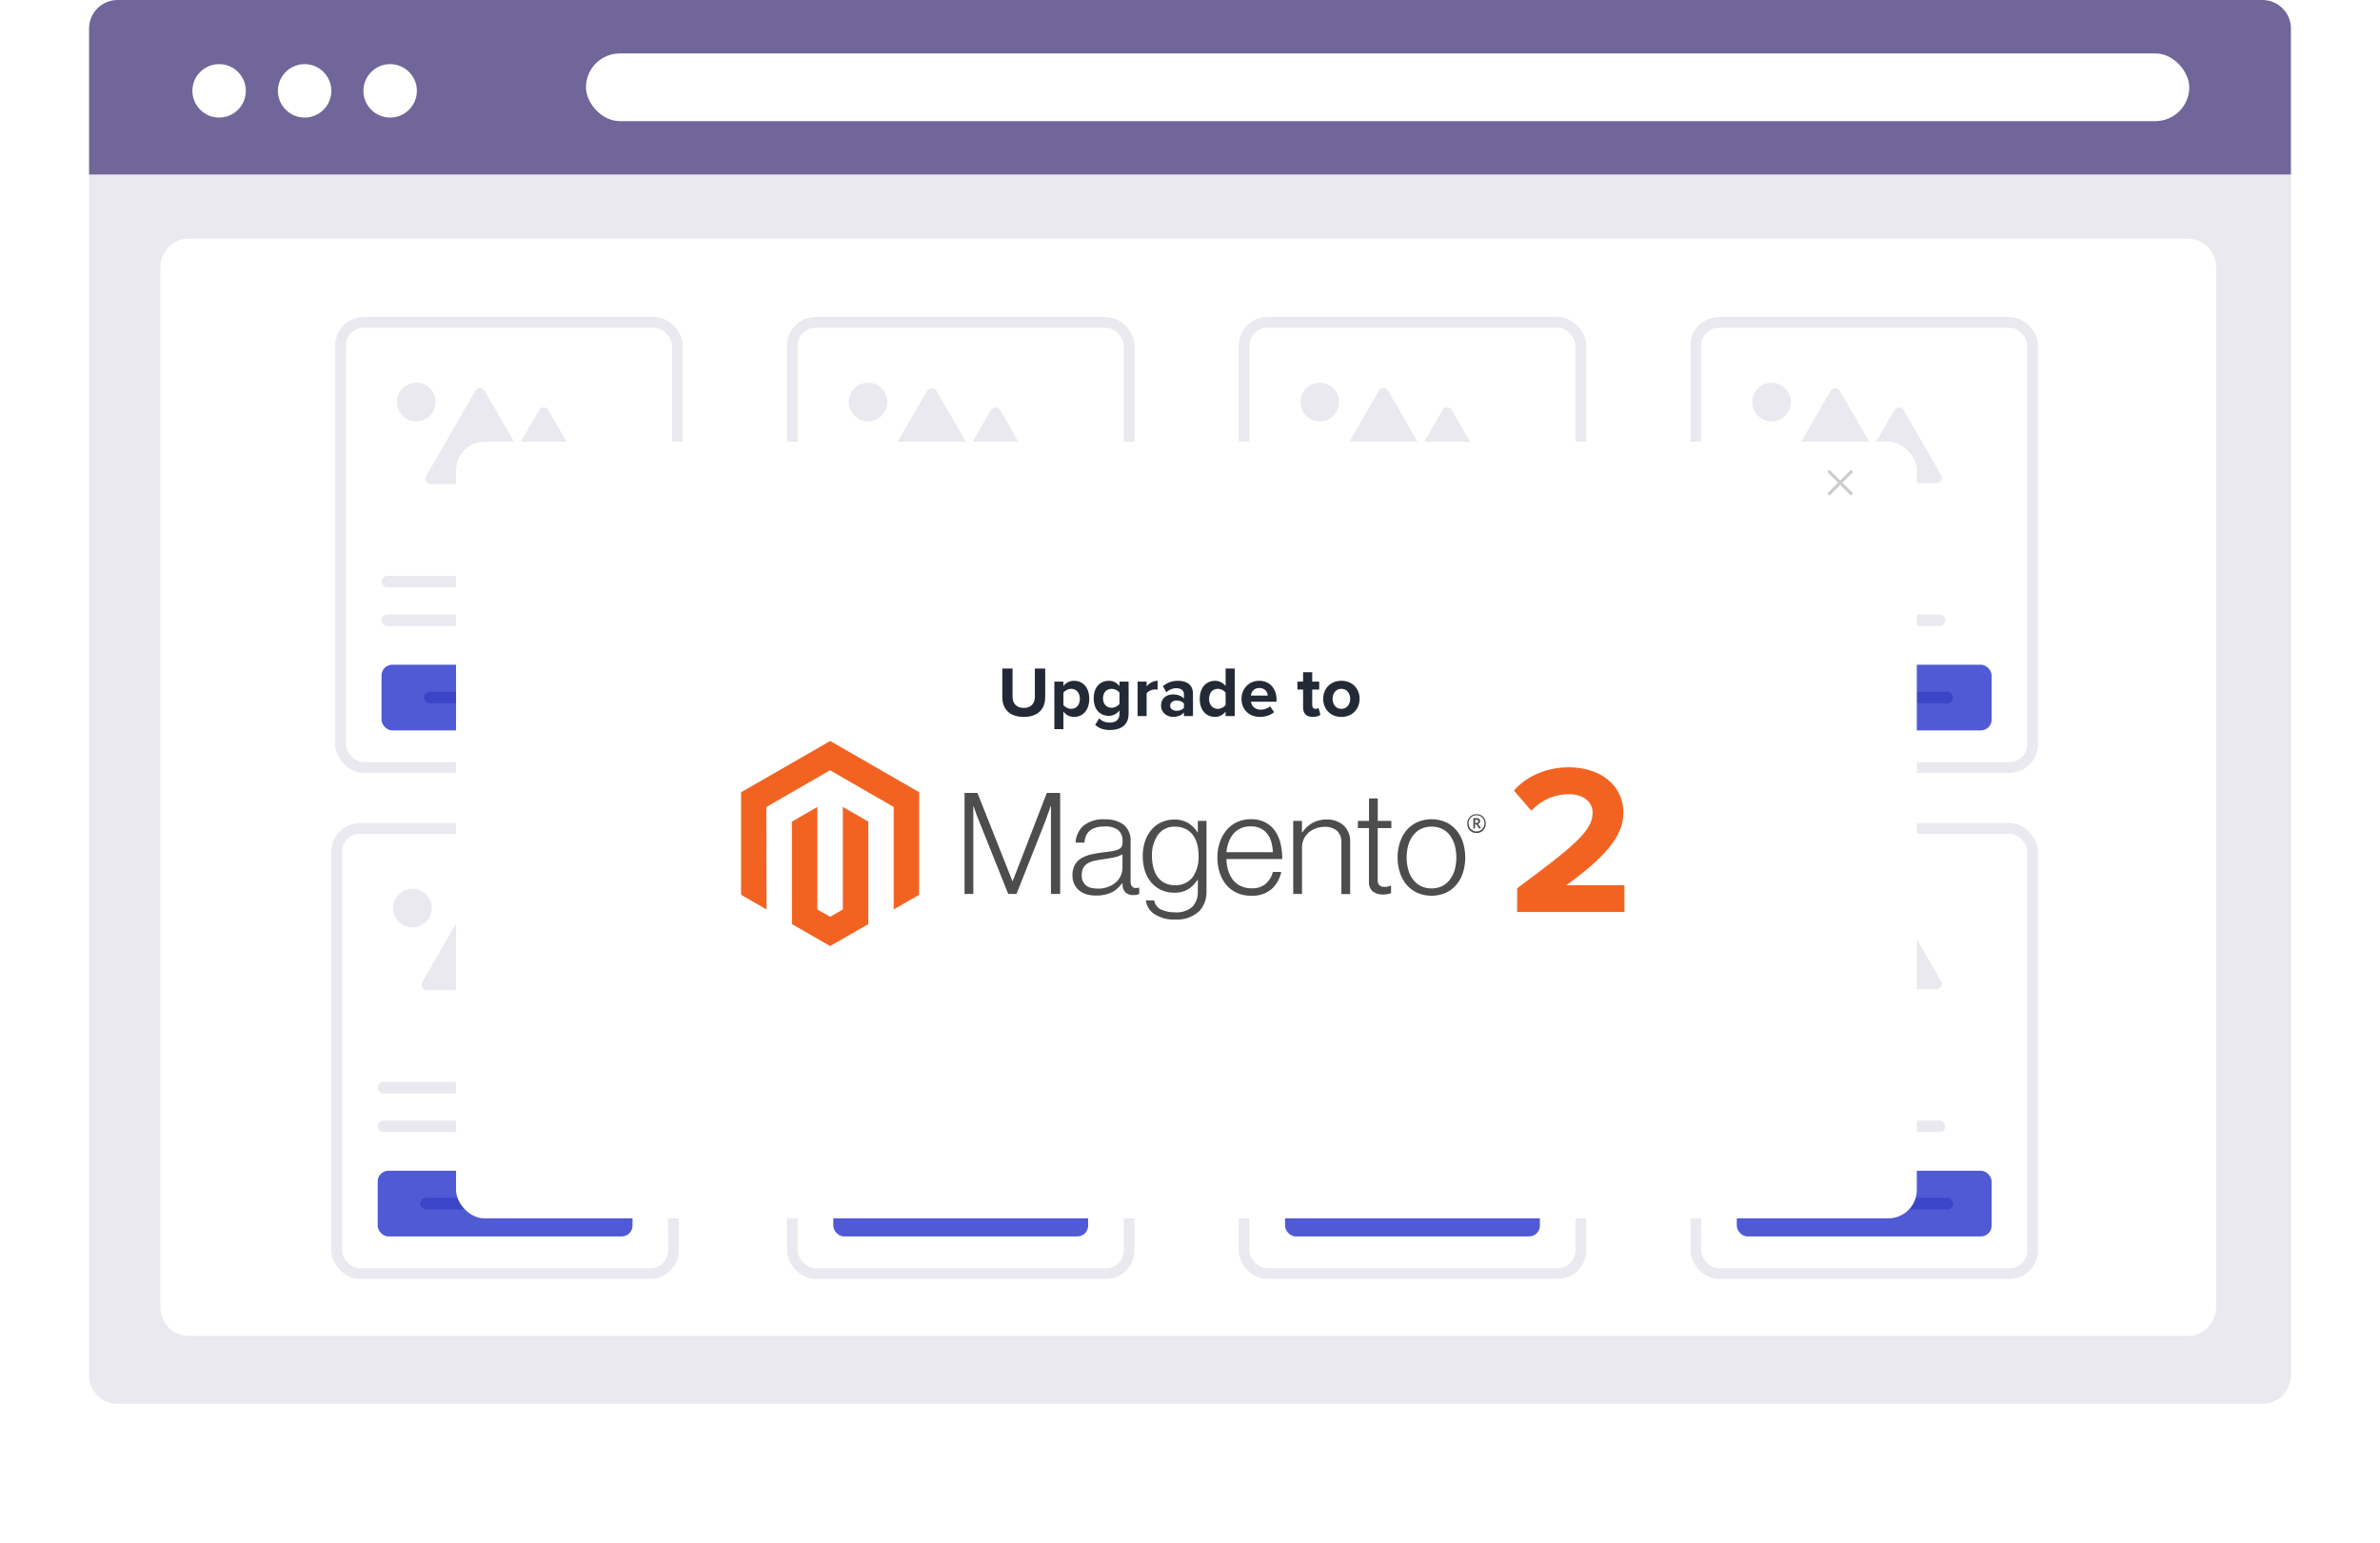 <svg width="668" height="433" viewBox="0 0 668 433" fill="none" xmlns="http://www.w3.org/2000/svg">
<g filter="url(#filter0_ddd)">
<path d="M25 49.062H643V387C643 391.418 639.418 395 635 395H33C28.582 395 25 391.418 25 387V49.062Z" fill="white"/>
</g>
<path fill-rule="evenodd" clip-rule="evenodd" d="M25 49.062H40H628H643V64.062V386.062C643 390.481 639.418 394.062 635 394.062H33C28.582 394.062 25 390.481 25 386.062V64.062V49.062ZM45 75C45 70.582 48.582 67 53 67H614C618.418 67 622 70.582 622 75V367C622 371.418 618.418 375 614 375H53C48.582 375 45 371.418 45 367V75Z" fill="#EAE9EF"/>
<path d="M25 8C25 3.582 28.582 0 33 0H635C639.418 0 643 3.582 643 8V49H25V8Z" fill="#70669A"/>
<circle cx="61.5" cy="25.5" r="7.5" fill="white"/>
<circle cx="85.5" cy="25.5" r="7.5" fill="white"/>
<circle cx="109.5" cy="25.5" r="7.5" fill="white"/>
<rect x="164.466" y="15" width="450" height="19" rx="9.5" fill="white"/>
<ellipse cx="115.758" cy="254.904" rx="5.419" ry="5.422" fill="#EAE9EF"/>
<rect x="94.5" y="232.548" width="94.534" height="124.952" rx="6.5" stroke="#EAE9EF" stroke-width="3"/>
<rect x="106.005" y="303.699" width="43.348" height="3.253" rx="1.627" fill="#EAE9EF"/>
<rect x="106.005" y="314.542" width="58.52" height="3.253" rx="1.627" fill="#EAE9EF"/>
<path d="M150.221 257.155C150.798 256.155 152.242 256.155 152.82 257.155L163.362 275.425C163.939 276.425 163.217 277.674 162.062 277.674H140.978C139.824 277.674 139.102 276.425 139.679 275.425L150.221 257.155Z" fill="#EAE9EF"/>
<path d="M132.34 251.734C132.917 250.734 134.361 250.734 134.938 251.734L148.765 275.697C149.342 276.697 148.621 277.946 147.466 277.946H119.812C118.658 277.946 117.936 276.697 118.513 275.697L132.34 251.734Z" fill="#EAE9EF"/>
<rect x="106.005" y="328.638" width="71.525" height="18.434" rx="3" fill="#505AD5"/>
<rect x="117.925" y="336.229" width="48.767" height="3.253" rx="1.627" fill="#3B45C8"/>
<ellipse cx="370.43" cy="254.904" rx="5.419" ry="5.422" fill="#EAE9EF"/>
<rect x="349.172" y="232.548" width="94.534" height="124.952" rx="6.5" stroke="#EAE9EF" stroke-width="3"/>
<rect x="360.677" y="303.699" width="43.348" height="3.253" rx="1.627" fill="#EAE9EF"/>
<rect x="360.677" y="314.542" width="58.52" height="3.253" rx="1.627" fill="#EAE9EF"/>
<path d="M404.893 257.155C405.47 256.155 406.914 256.155 407.491 257.155L418.033 275.425C418.61 276.425 417.889 277.674 416.734 277.674H395.65C394.496 277.674 393.774 276.425 394.351 275.425L404.893 257.155Z" fill="#EAE9EF"/>
<path d="M387.012 251.734C387.589 250.734 389.033 250.734 389.61 251.734L403.437 275.697C404.014 276.697 403.293 277.946 402.138 277.946H374.484C373.33 277.946 372.608 276.697 373.185 275.697L387.012 251.734Z" fill="#EAE9EF"/>
<rect x="360.677" y="328.638" width="71.525" height="18.434" rx="3" fill="#505AD5"/>
<rect x="372.597" y="336.229" width="48.767" height="3.253" rx="1.627" fill="#3B45C8"/>
<ellipse cx="243.636" cy="254.904" rx="5.419" ry="5.422" fill="#EAE9EF"/>
<rect x="222.378" y="232.548" width="94.534" height="124.952" rx="6.5" stroke="#EAE9EF" stroke-width="3"/>
<rect x="233.882" y="303.699" width="43.348" height="3.253" rx="1.627" fill="#EAE9EF"/>
<rect x="233.882" y="314.542" width="58.52" height="3.253" rx="1.627" fill="#EAE9EF"/>
<path d="M278.099 257.155C278.676 256.155 280.12 256.155 280.697 257.155L291.239 275.425C291.816 276.425 291.095 277.674 289.94 277.674H268.856C267.702 277.674 266.98 276.425 267.557 275.425L278.099 257.155Z" fill="#EAE9EF"/>
<path d="M260.218 251.734C260.795 250.734 262.239 250.734 262.816 251.734L276.643 275.697C277.22 276.697 276.498 277.946 275.344 277.946H247.69C246.536 277.946 245.814 276.697 246.391 275.697L260.218 251.734Z" fill="#EAE9EF"/>
<rect x="233.882" y="328.638" width="71.525" height="18.434" rx="3" fill="#505AD5"/>
<rect x="245.803" y="336.229" width="48.767" height="3.253" rx="1.627" fill="#3B45C8"/>
<ellipse cx="497.224" cy="254.904" rx="5.419" ry="5.422" fill="#EAE9EF"/>
<rect x="475.966" y="232.548" width="94.534" height="124.952" rx="6.5" stroke="#EAE9EF" stroke-width="3"/>
<rect x="487.471" y="303.699" width="43.348" height="3.253" rx="1.627" fill="#EAE9EF"/>
<rect x="487.471" y="314.542" width="58.52" height="3.253" rx="1.627" fill="#EAE9EF"/>
<path d="M531.687 257.155C532.264 256.155 533.708 256.155 534.285 257.155L544.827 275.425C545.404 276.425 544.683 277.674 543.528 277.674H522.444C521.29 277.674 520.568 276.425 521.145 275.425L531.687 257.155Z" fill="#EAE9EF"/>
<path d="M513.806 251.734C514.383 250.734 515.827 250.734 516.404 251.734L530.231 275.697C530.808 276.697 530.086 277.946 528.932 277.946H501.278C500.124 277.946 499.402 276.697 499.979 275.697L513.806 251.734Z" fill="#EAE9EF"/>
<rect x="487.471" y="328.638" width="71.525" height="18.434" rx="3" fill="#505AD5"/>
<rect x="499.391" y="336.229" width="48.767" height="3.253" rx="1.627" fill="#3B45C8"/>
<ellipse cx="116.842" cy="112.856" rx="5.419" ry="5.422" fill="#EAE9EF"/>
<rect x="95.584" y="90.5" width="94.534" height="124.952" rx="6.5" stroke="#EAE9EF" stroke-width="3"/>
<rect x="107.088" y="161.65" width="43.348" height="3.253" rx="1.627" fill="#EAE9EF"/>
<rect x="107.088" y="172.494" width="58.52" height="3.253" rx="1.627" fill="#EAE9EF"/>
<path d="M151.305 115.107C151.882 114.107 153.326 114.107 153.903 115.107L164.445 133.377C165.022 134.377 164.301 135.627 163.146 135.627H142.062C140.908 135.627 140.186 134.377 140.763 133.377L151.305 115.107Z" fill="#EAE9EF"/>
<path d="M133.424 109.686C134.001 108.685 135.445 108.685 136.022 109.686L149.849 133.648C150.426 134.648 149.704 135.898 148.55 135.898H120.896C119.742 135.898 119.02 134.648 119.597 133.648L133.424 109.686Z" fill="#EAE9EF"/>
<rect x="107.088" y="186.59" width="71.525" height="18.434" rx="3" fill="#505AD5"/>
<rect x="119.009" y="194.181" width="48.767" height="3.253" rx="1.627" fill="#3B45C8"/>
<ellipse cx="243.636" cy="112.856" rx="5.419" ry="5.422" fill="#EAE9EF"/>
<rect x="222.378" y="90.5" width="94.534" height="124.952" rx="6.5" stroke="#EAE9EF" stroke-width="3"/>
<rect x="233.882" y="161.65" width="43.348" height="3.253" rx="1.627" fill="#EAE9EF"/>
<rect x="233.882" y="172.494" width="58.52" height="3.253" rx="1.627" fill="#EAE9EF"/>
<path d="M278.099 115.107C278.676 114.107 280.12 114.107 280.697 115.107L291.239 133.377C291.816 134.377 291.095 135.627 289.94 135.627H268.856C267.702 135.627 266.98 134.377 267.557 133.377L278.099 115.107Z" fill="#EAE9EF"/>
<path d="M260.218 109.686C260.795 108.685 262.239 108.685 262.816 109.686L276.643 133.648C277.22 134.648 276.498 135.898 275.344 135.898H247.69C246.536 135.898 245.814 134.648 246.391 133.648L260.218 109.686Z" fill="#EAE9EF"/>
<rect x="233.882" y="186.59" width="71.525" height="18.434" rx="3" fill="#505AD5"/>
<rect x="245.803" y="194.181" width="48.767" height="3.253" rx="1.627" fill="#3B45C8"/>
<ellipse cx="370.43" cy="112.856" rx="5.419" ry="5.422" fill="#EAE9EF"/>
<rect x="349.172" y="90.5" width="94.534" height="124.952" rx="6.5" stroke="#EAE9EF" stroke-width="3"/>
<rect x="360.677" y="161.65" width="43.348" height="3.253" rx="1.627" fill="#EAE9EF"/>
<rect x="360.677" y="172.494" width="58.52" height="3.253" rx="1.627" fill="#EAE9EF"/>
<path d="M404.893 115.107C405.47 114.107 406.914 114.107 407.491 115.107L418.033 133.377C418.61 134.377 417.889 135.627 416.734 135.627H395.65C394.496 135.627 393.774 134.377 394.351 133.377L404.893 115.107Z" fill="#EAE9EF"/>
<path d="M387.012 109.686C387.589 108.685 389.033 108.685 389.61 109.686L403.437 133.648C404.014 134.648 403.293 135.898 402.138 135.898H374.484C373.33 135.898 372.608 134.648 373.185 133.648L387.012 109.686Z" fill="#EAE9EF"/>
<rect x="360.677" y="186.59" width="71.525" height="18.434" rx="3" fill="#505AD5"/>
<rect x="372.597" y="194.181" width="48.767" height="3.253" rx="1.627" fill="#3B45C8"/>
<ellipse cx="497.224" cy="112.856" rx="5.419" ry="5.422" fill="#EAE9EF"/>
<rect x="475.966" y="90.5" width="94.534" height="124.952" rx="6.5" stroke="#EAE9EF" stroke-width="3"/>
<rect x="487.471" y="161.65" width="43.348" height="3.253" rx="1.627" fill="#EAE9EF"/>
<rect x="487.471" y="172.494" width="58.52" height="3.253" rx="1.627" fill="#EAE9EF"/>
<path d="M531.687 115.107C532.264 114.107 533.708 114.107 534.285 115.107L544.827 133.377C545.404 134.377 544.683 135.627 543.528 135.627H522.444C521.29 135.627 520.568 134.377 521.145 133.377L531.687 115.107Z" fill="#EAE9EF"/>
<path d="M513.806 109.686C514.383 108.685 515.827 108.685 516.404 109.686L530.231 133.648C530.808 134.648 530.086 135.898 528.932 135.898H501.278C500.124 135.898 499.402 134.648 499.979 133.648L513.806 109.686Z" fill="#EAE9EF"/>
<rect x="487.471" y="186.59" width="71.525" height="18.434" rx="3" fill="#505AD5"/>
<rect x="499.391" y="194.181" width="48.767" height="3.253" rx="1.627" fill="#3B45C8"/>
<g filter="url(#filter1_d)">
<rect x="128" y="114" width="410" height="218" rx="8" fill="white"/>
</g>
<path d="M517.119 135.501L519.872 132.748C520.043 132.577 520.043 132.3 519.872 132.129C519.701 131.958 519.424 131.958 519.253 132.129L516.5 134.882L513.747 132.129C513.576 131.958 513.299 131.958 513.128 132.129C512.957 132.3 512.957 132.577 513.128 132.748L515.881 135.501L513.128 138.254C512.957 138.424 512.957 138.702 513.128 138.873C513.214 138.958 513.326 139.001 513.438 139.001C513.55 139.001 513.662 138.958 513.747 138.872L516.5 136.12L519.253 138.872C519.338 138.958 519.45 139.001 519.562 139.001C519.674 139.001 519.786 138.958 519.872 138.872C520.043 138.702 520.043 138.424 519.872 138.253L517.119 135.501Z" fill="black" fill-opacity="0.2"/>
<path d="M287.34 201.24C291.4 201.24 293.36 198.98 293.36 195.66V187.66H290.46V195.58C290.46 197.44 289.4 198.72 287.34 198.72C285.28 198.72 284.2 197.44 284.2 195.58V187.66H281.32V195.68C281.32 198.96 283.28 201.24 287.34 201.24Z" fill="#242A35"/>
<path d="M301.448 201.24C303.928 201.24 305.728 199.38 305.728 196.16C305.728 192.94 303.928 191.1 301.448 191.1C300.268 191.1 299.208 191.62 298.468 192.56V191.34H295.928V204.68H298.468V199.76C299.248 200.76 300.308 201.24 301.448 201.24ZM300.648 198.98C299.828 198.98 298.888 198.48 298.468 197.88V194.46C298.888 193.84 299.828 193.36 300.648 193.36C302.108 193.36 303.088 194.5 303.088 196.16C303.088 197.84 302.108 198.98 300.648 198.98Z" fill="#242A35"/>
<path d="M311.548 204.92C313.928 204.92 316.768 204.02 316.768 200.34V191.34H314.208V192.58C313.428 191.6 312.388 191.1 311.228 191.1C308.788 191.1 306.968 192.86 306.968 196.02C306.968 199.24 308.808 200.94 311.228 200.94C312.408 200.94 313.448 200.38 314.208 199.42V200.4C314.208 202.3 312.768 202.84 311.548 202.84C310.328 202.84 309.308 202.5 308.528 201.64L307.388 203.48C308.608 204.54 309.888 204.92 311.548 204.92ZM312.028 198.68C310.588 198.68 309.588 197.68 309.588 196.02C309.588 194.36 310.588 193.36 312.028 193.36C312.868 193.36 313.788 193.82 314.208 194.46V197.58C313.788 198.2 312.868 198.68 312.028 198.68Z" fill="#242A35"/>
<path d="M321.827 201V194.62C322.247 194 323.367 193.52 324.207 193.52C324.487 193.52 324.727 193.54 324.907 193.58V191.1C323.707 191.1 322.507 191.8 321.827 192.66V191.34H319.287V201H321.827Z" fill="#242A35"/>
<path d="M334.834 201V194.76C334.834 191.98 332.814 191.1 330.614 191.1C329.094 191.1 327.574 191.58 326.394 192.62L327.354 194.32C328.174 193.56 329.134 193.18 330.174 193.18C331.454 193.18 332.294 193.82 332.294 194.8V196.1C331.654 195.34 330.514 194.92 329.234 194.92C327.694 194.92 325.874 195.78 325.874 198.04C325.874 200.2 327.694 201.24 329.234 201.24C330.494 201.24 331.634 200.78 332.294 200V201H334.834ZM330.254 199.52C329.254 199.52 328.434 199 328.434 198.1C328.434 197.16 329.254 196.64 330.254 196.64C331.074 196.64 331.874 196.92 332.294 197.48V198.68C331.874 199.24 331.074 199.52 330.254 199.52Z" fill="#242A35"/>
<path d="M346.554 201V187.66H343.994V192.58C343.234 191.6 342.154 191.1 341.014 191.1C338.554 191.1 336.734 193.02 336.734 196.18C336.734 199.4 338.574 201.24 341.014 201.24C342.174 201.24 343.234 200.72 343.994 199.76V201H346.554ZM341.794 198.98C340.354 198.98 339.354 197.84 339.354 196.18C339.354 194.5 340.354 193.36 341.794 193.36C342.654 193.36 343.574 193.82 343.994 194.46V197.88C343.574 198.52 342.654 198.98 341.794 198.98Z" fill="#242A35"/>
<path d="M353.613 201.24C355.113 201.24 356.633 200.78 357.593 199.9L356.473 198.26C355.853 198.86 354.713 199.22 353.893 199.22C352.253 199.22 351.273 198.2 351.113 196.98H358.293V196.42C358.293 193.26 356.333 191.1 353.453 191.1C350.513 191.1 348.453 193.36 348.453 196.16C348.453 199.26 350.673 201.24 353.613 201.24ZM355.833 195.26H351.073C351.193 194.3 351.873 193.12 353.453 193.12C355.133 193.12 355.773 194.34 355.833 195.26Z" fill="#242A35"/>
<path d="M368.484 201.24C369.544 201.24 370.224 200.96 370.604 200.62L370.064 198.7C369.924 198.84 369.564 198.98 369.184 198.98C368.624 198.98 368.304 198.52 368.304 197.92V193.56H370.264V191.34H368.304V188.7H365.744V191.34H364.144V193.56H365.744V198.6C365.744 200.32 366.704 201.24 368.484 201.24Z" fill="#242A35"/>
<path d="M376.482 201.24C379.682 201.24 381.602 198.92 381.602 196.16C381.602 193.42 379.682 191.1 376.482 191.1C373.302 191.1 371.382 193.42 371.382 196.16C371.382 198.92 373.302 201.24 376.482 201.24ZM376.482 198.98C374.902 198.98 374.022 197.68 374.022 196.16C374.022 194.66 374.902 193.36 376.482 193.36C378.062 193.36 378.962 194.66 378.962 196.16C378.962 197.68 378.062 198.98 376.482 198.98Z" fill="#242A35"/>
<g clip-path="url(#clip0)">
<path d="M233.012 208L208 222.4V251.178L215.143 255.288L215.096 226.522L232.965 216.219L250.834 226.522V255.276L257.977 251.178V222.377L233.012 208Z" fill="#F26322"/>
<path d="M236.56 255.287L232.988 257.348L229.405 255.299V226.521L222.262 230.631L222.274 259.397L232.988 265.567L243.703 259.397V230.631L236.56 226.521V255.287Z" fill="#F26322"/>
<path d="M274.34 222.575L284.156 247.325H284.238L293.82 222.575H297.555V250.934H294.975V226.231H294.894C294.765 226.673 294.614 227.127 294.462 227.569L293.995 228.803L293.54 230.119L285.311 250.934H282.977L274.655 230.119C274.492 229.746 274.34 229.351 274.177 228.955C274.014 228.559 273.873 228.105 273.745 227.709L273.267 226.324H273.185V250.934H270.722V222.575H274.34Z" fill="#4D4D4D"/>
<path d="M305.071 251.073C304.298 250.862 303.576 250.498 302.947 250.002C302.346 249.524 301.863 248.914 301.535 248.221C301.169 247.438 300.989 246.582 301.009 245.718C300.97 244.687 301.204 243.663 301.686 242.75C302.132 241.989 302.762 241.353 303.519 240.899C304.354 240.414 305.26 240.061 306.203 239.851C307.305 239.597 308.419 239.403 309.541 239.269C310.545 239.164 311.409 239.059 312.109 238.931C312.693 238.847 313.265 238.695 313.813 238.477C314.199 238.335 314.532 238.079 314.77 237.744C314.986 237.365 315.091 236.934 315.073 236.498V236.102C315.118 235.52 315.027 234.934 314.806 234.393C314.585 233.852 314.241 233.369 313.801 232.983C312.726 232.25 311.436 231.898 310.136 231.981C306.487 231.981 304.565 233.499 304.371 236.533H301.885C301.917 235.632 302.13 234.747 302.511 233.929C302.891 233.111 303.433 232.378 304.102 231.772C305.806 230.465 307.934 229.83 310.078 229.991C311.96 229.896 313.822 230.419 315.377 231.481C316.065 232.078 316.6 232.829 316.939 233.673C317.278 234.517 317.411 235.43 317.326 236.335V247.488C317.298 247.961 317.434 248.43 317.711 248.815C317.835 248.96 317.989 249.075 318.162 249.154C318.336 249.232 318.524 249.272 318.715 249.269C318.855 249.286 318.996 249.286 319.135 249.269C319.305 249.243 319.473 249.204 319.637 249.153H319.754V250.945C319.534 251.032 319.307 251.102 319.077 251.155C318.752 251.231 318.419 251.266 318.085 251.26C317.307 251.302 316.541 251.053 315.937 250.561C315.652 250.271 315.427 249.927 315.277 249.549C315.126 249.171 315.053 248.767 315.062 248.361V247.93H314.945C314.623 248.361 314.272 248.769 313.895 249.153C313.453 249.608 312.95 249.999 312.401 250.317C311.755 250.655 311.069 250.91 310.358 251.073C309.501 251.294 308.618 251.399 307.732 251.388C306.835 251.413 305.938 251.307 305.071 251.073ZM311.129 248.908C311.93 248.607 312.667 248.157 313.299 247.581C313.865 247.05 314.315 246.408 314.618 245.695C314.902 245.024 315.049 244.304 315.05 243.576V239.828C314.297 240.231 313.486 240.518 312.646 240.678C311.7 240.875 310.732 241.05 309.728 241.178C308.724 241.306 308.036 241.446 307.3 241.597C306.623 241.714 305.972 241.946 305.375 242.284C304.835 242.593 304.388 243.039 304.079 243.576C303.736 244.229 303.571 244.959 303.601 245.695C303.581 246.314 303.709 246.928 303.974 247.488C304.211 247.947 304.55 248.345 304.966 248.652C305.405 248.955 305.902 249.165 306.425 249.269C307.001 249.388 307.588 249.447 308.176 249.444C309.186 249.465 310.19 249.282 311.129 248.908Z" fill="#4D4D4D"/>
<path d="M323.955 256.58C323.318 256.143 322.781 255.578 322.378 254.92C321.976 254.262 321.718 253.526 321.621 252.761H323.955C324.039 253.312 324.258 253.834 324.595 254.279C324.931 254.724 325.373 255.079 325.881 255.311C327.081 255.86 328.39 256.127 329.709 256.091C330.591 256.177 331.481 256.086 332.327 255.824C333.172 255.563 333.957 255.135 334.635 254.566C335.173 253.992 335.588 253.315 335.857 252.577C336.126 251.839 336.242 251.054 336.199 250.27V247.01H336.082C335.405 248.082 334.496 248.989 333.421 249.665C332.244 250.322 330.906 250.641 329.558 250.584C328.299 250.601 327.052 250.343 325.905 249.827C324.835 249.342 323.887 248.626 323.127 247.732C322.328 246.78 321.725 245.68 321.353 244.496C320.93 243.155 320.721 241.757 320.734 240.351C320.713 238.851 320.953 237.357 321.446 235.939C321.872 234.749 322.521 233.65 323.36 232.703C324.14 231.849 325.095 231.174 326.161 230.724C327.238 230.277 328.392 230.048 329.558 230.049C330.939 229.994 332.308 230.333 333.503 231.027C334.549 231.68 335.431 232.564 336.082 233.611H336.199V230.433H338.626V250.142C338.72 252.152 338.04 254.122 336.724 255.648C335.811 256.514 334.727 257.181 333.542 257.606C332.356 258.031 331.095 258.204 329.838 258.116C327.778 258.236 325.734 257.698 324.002 256.58H323.955ZM334.775 246.219C335.935 244.457 336.507 242.375 336.409 240.27C336.422 239.144 336.289 238.021 336.012 236.929C335.775 235.991 335.354 235.109 334.775 234.333C334.223 233.612 333.507 233.033 332.686 232.645C331.77 232.231 330.773 232.028 329.768 232.051C328.85 232.009 327.935 232.194 327.106 232.59C326.278 232.986 325.56 233.581 325.018 234.321C323.809 236.089 323.215 238.203 323.325 240.34C323.32 241.431 323.453 242.518 323.722 243.576C323.951 244.497 324.347 245.369 324.889 246.149C325.41 246.868 326.094 247.455 326.885 247.86C327.763 248.289 328.732 248.501 329.709 248.477C330.672 248.546 331.636 248.375 332.516 247.981C333.395 247.587 334.164 246.981 334.751 246.219" fill="#4D4D4D"/>
<path d="M347.17 250.631C346.01 250.117 344.983 249.345 344.17 248.372C343.339 247.366 342.713 246.207 342.326 244.961C341.885 243.585 341.669 242.146 341.684 240.701C341.674 239.253 341.903 237.813 342.361 236.44C342.778 235.197 343.419 234.041 344.252 233.029C345.051 232.066 346.056 231.294 347.193 230.77C348.408 230.213 349.732 229.934 351.068 229.956C352.511 229.904 353.942 230.225 355.223 230.887C356.329 231.484 357.271 232.344 357.966 233.39C358.69 234.479 359.197 235.696 359.46 236.975C359.756 238.345 359.905 239.742 359.903 241.143H344.229C344.252 242.235 344.421 243.32 344.731 244.368C345.009 245.303 345.451 246.182 346.038 246.964C346.611 247.71 347.356 248.309 348.209 248.71C349.165 249.157 350.211 249.376 351.267 249.35C352.711 249.441 354.138 248.993 355.27 248.093C356.249 247.197 356.947 246.036 357.277 244.752H359.612C359.241 246.635 358.266 248.347 356.834 249.63C355.248 250.9 353.251 251.546 351.22 251.446C349.811 251.472 348.414 251.194 347.123 250.631H347.17ZM356.834 236.358C356.591 235.517 356.196 234.728 355.667 234.03C355.155 233.381 354.5 232.859 353.753 232.505C352.892 232.117 351.954 231.93 351.01 231.958C350.059 231.939 349.115 232.125 348.244 232.505C347.462 232.863 346.766 233.383 346.201 234.03C345.621 234.72 345.17 235.509 344.871 236.358C344.531 237.281 344.311 238.244 344.217 239.222H357.254C357.234 238.261 357.089 237.306 356.822 236.382" fill="#4D4D4D"/>
<path d="M365.424 230.433V233.611H365.564C366.267 232.566 367.196 231.69 368.284 231.05C369.55 230.34 370.987 229.99 372.439 230.037C374.148 229.981 375.816 230.572 377.107 231.691C377.741 232.299 378.234 233.039 378.553 233.857C378.871 234.675 379.007 235.553 378.951 236.429V250.98H376.489V236.615C376.541 235.986 376.457 235.354 376.242 234.761C376.026 234.168 375.684 233.629 375.24 233.181C374.263 232.413 373.038 232.028 371.797 232.098C370.956 232.09 370.122 232.236 369.334 232.529C368.593 232.792 367.905 233.187 367.303 233.693C366.712 234.219 366.239 234.865 365.917 235.588C365.595 236.311 365.431 237.093 365.436 237.884V250.934H362.973V230.433H365.424Z" fill="#4D4D4D"/>
<path d="M385.3 250.235C384.915 249.878 384.618 249.437 384.432 248.946C384.246 248.455 384.175 247.929 384.227 247.406V232.447H381.122V230.433H384.238V224.124H386.701V230.433H390.518V232.447H386.689V247.011C386.659 247.286 386.689 247.564 386.775 247.827C386.862 248.09 387.004 248.332 387.191 248.536C387.624 248.847 388.153 248.995 388.685 248.955C388.984 248.954 389.281 248.919 389.572 248.85C389.824 248.801 390.071 248.727 390.307 248.629H390.436V250.736C389.702 250.981 388.933 251.103 388.16 251.097C387.136 251.147 386.126 250.843 385.3 250.235Z" fill="#4D4D4D"/>
<path d="M397.812 250.631C396.652 250.112 395.623 249.34 394.801 248.372C393.959 247.368 393.32 246.209 392.922 244.961C392.032 242.19 392.032 239.211 392.922 236.44C393.32 235.192 393.959 234.034 394.801 233.029C395.623 232.061 396.652 231.29 397.812 230.77C399.072 230.233 400.428 229.956 401.798 229.956C403.168 229.956 404.524 230.233 405.784 230.77C406.927 231.295 407.94 232.066 408.748 233.029C409.595 234.028 410.231 235.189 410.616 236.44C411.472 239.216 411.472 242.185 410.616 244.961C410.231 246.213 409.595 247.373 408.748 248.372C407.937 249.336 406.92 250.108 405.772 250.631C404.512 251.168 403.156 251.446 401.786 251.446C400.416 251.446 399.06 251.168 397.8 250.631H397.812ZM404.803 248.71C405.669 248.271 406.417 247.632 406.986 246.847C407.598 246.017 408.053 245.082 408.328 244.088C408.904 241.874 408.904 239.55 408.328 237.336C408.061 236.34 407.614 235.401 407.009 234.566C406.44 233.781 405.692 233.142 404.827 232.703C403.877 232.258 402.841 232.028 401.792 232.028C400.743 232.028 399.707 232.258 398.758 232.703C397.896 233.149 397.15 233.786 396.575 234.566C395.962 235.398 395.51 236.338 395.244 237.336C394.653 239.548 394.653 241.876 395.244 244.088C395.51 245.087 395.962 246.026 396.575 246.859C397.15 247.639 397.896 248.276 398.758 248.722C399.707 249.166 400.743 249.396 401.792 249.396C402.841 249.396 403.877 249.166 404.827 248.722" fill="#4D4D4D"/>
<path d="M414.421 233.833C414.072 233.848 413.724 233.79 413.4 233.663C413.076 233.535 412.782 233.341 412.537 233.093C412.293 232.845 412.104 232.548 411.982 232.222C411.86 231.897 411.808 231.549 411.829 231.202C411.81 230.854 411.863 230.506 411.985 230.18C412.108 229.854 412.297 229.556 412.54 229.307C412.784 229.057 413.077 228.861 413.4 228.73C413.724 228.599 414.072 228.537 414.421 228.547C414.77 228.533 415.119 228.593 415.443 228.723C415.768 228.852 416.062 229.049 416.305 229.299C416.549 229.55 416.736 229.849 416.856 230.177C416.976 230.504 417.025 230.854 417 231.202C417.02 231.547 416.967 231.893 416.845 232.218C416.723 232.542 416.535 232.837 416.292 233.085C416.049 233.332 415.758 233.527 415.435 233.655C415.113 233.784 414.767 233.845 414.421 233.833ZM414.421 228.85C414.117 228.843 413.816 228.899 413.536 229.015C413.255 229.131 413.003 229.304 412.794 229.523C412.585 229.743 412.424 230.003 412.323 230.288C412.221 230.573 412.18 230.877 412.203 231.178C412.203 231.765 412.437 232.328 412.852 232.742C413.268 233.157 413.832 233.39 414.421 233.39C415.009 233.39 415.573 233.157 415.989 232.742C416.404 232.328 416.638 231.765 416.638 231.178C416.661 230.877 416.62 230.573 416.519 230.288C416.417 230.003 416.256 229.743 416.047 229.523C415.838 229.304 415.586 229.131 415.305 229.015C415.025 228.899 414.724 228.843 414.421 228.85ZM415.179 232.61L414.304 231.353H414.024V232.517H413.522V229.642H414.409C415.016 229.642 415.436 229.944 415.436 230.492C415.444 230.673 415.39 230.852 415.281 230.999C415.173 231.145 415.017 231.25 414.841 231.295L415.681 232.459L415.179 232.61ZM414.409 230.119H414.024V230.98H414.386C414.712 230.98 414.922 230.841 414.922 230.55C414.922 230.259 414.736 230.119 414.409 230.119Z" fill="#4D4D4D"/>
</g>
<path d="M455.94 256V248.5H439.62C450 240.94 455.64 235 455.64 228.16C455.64 220.18 448.86 215.38 440.34 215.38C434.76 215.38 428.82 217.42 424.92 221.92L429.78 227.56C432.48 224.74 435.96 222.94 440.52 222.94C443.82 222.94 447 224.68 447 228.16C447 233.08 442.2 237.22 425.82 249.34V256H455.94Z" fill="#F26322"/>
<defs>
<filter id="filter0_ddd" x="0" y="27.062" width="668" height="405.938" filterUnits="userSpaceOnUse" color-interpolation-filters="sRGB">
<feFlood flood-opacity="0" result="BackgroundImageFix"/>
<feColorMatrix in="SourceAlpha" type="matrix" values="0 0 0 0 0 0 0 0 0 0 0 0 0 0 0 0 0 0 127 0"/>
<feOffset dy="13"/>
<feGaussianBlur stdDeviation="12.5"/>
<feColorMatrix type="matrix" values="0 0 0 0 0.196 0 0 0 0 0.196 0 0 0 0 0.365 0 0 0 0.1 0"/>
<feBlend mode="normal" in2="BackgroundImageFix" result="effect1_dropShadow"/>
<feColorMatrix in="SourceAlpha" type="matrix" values="0 0 0 0 0 0 0 0 0 0 0 0 0 0 0 0 0 0 127 0"/>
<feOffset dy="8"/>
<feGaussianBlur stdDeviation="8"/>
<feColorMatrix type="matrix" values="0 0 0 0 0.196 0 0 0 0 0.196 0 0 0 0 0.365 0 0 0 0.03 0"/>
<feBlend mode="normal" in2="effect1_dropShadow" result="effect2_dropShadow"/>
<feColorMatrix in="SourceAlpha" type="matrix" values="0 0 0 0 0 0 0 0 0 0 0 0 0 0 0 0 0 0 127 0"/>
<feOffset dy="-6"/>
<feGaussianBlur stdDeviation="8"/>
<feColorMatrix type="matrix" values="0 0 0 0 0.196 0 0 0 0 0.196 0 0 0 0 0.365 0 0 0 0.05 0"/>
<feBlend mode="normal" in2="effect2_dropShadow" result="effect3_dropShadow"/>
<feBlend mode="normal" in="SourceGraphic" in2="effect3_dropShadow" result="shape"/>
</filter>
<filter id="filter1_d" x="110" y="106" width="446" height="254" filterUnits="userSpaceOnUse" color-interpolation-filters="sRGB">
<feFlood flood-opacity="0" result="BackgroundImageFix"/>
<feColorMatrix in="SourceAlpha" type="matrix" values="0 0 0 0 0 0 0 0 0 0 0 0 0 0 0 0 0 0 127 0"/>
<feOffset dy="10"/>
<feGaussianBlur stdDeviation="9"/>
<feColorMatrix type="matrix" values="0 0 0 0 0 0 0 0 0 0 0 0 0 0 0 0 0 0 0.15 0"/>
<feBlend mode="normal" in2="BackgroundImageFix" result="effect1_dropShadow"/>
<feBlend mode="normal" in="SourceGraphic" in2="effect1_dropShadow" result="shape"/>
</filter>
<clipPath id="clip0">
<rect x="208" y="208" width="209" height="70" fill="white"/>
</clipPath>
</defs>
</svg>
